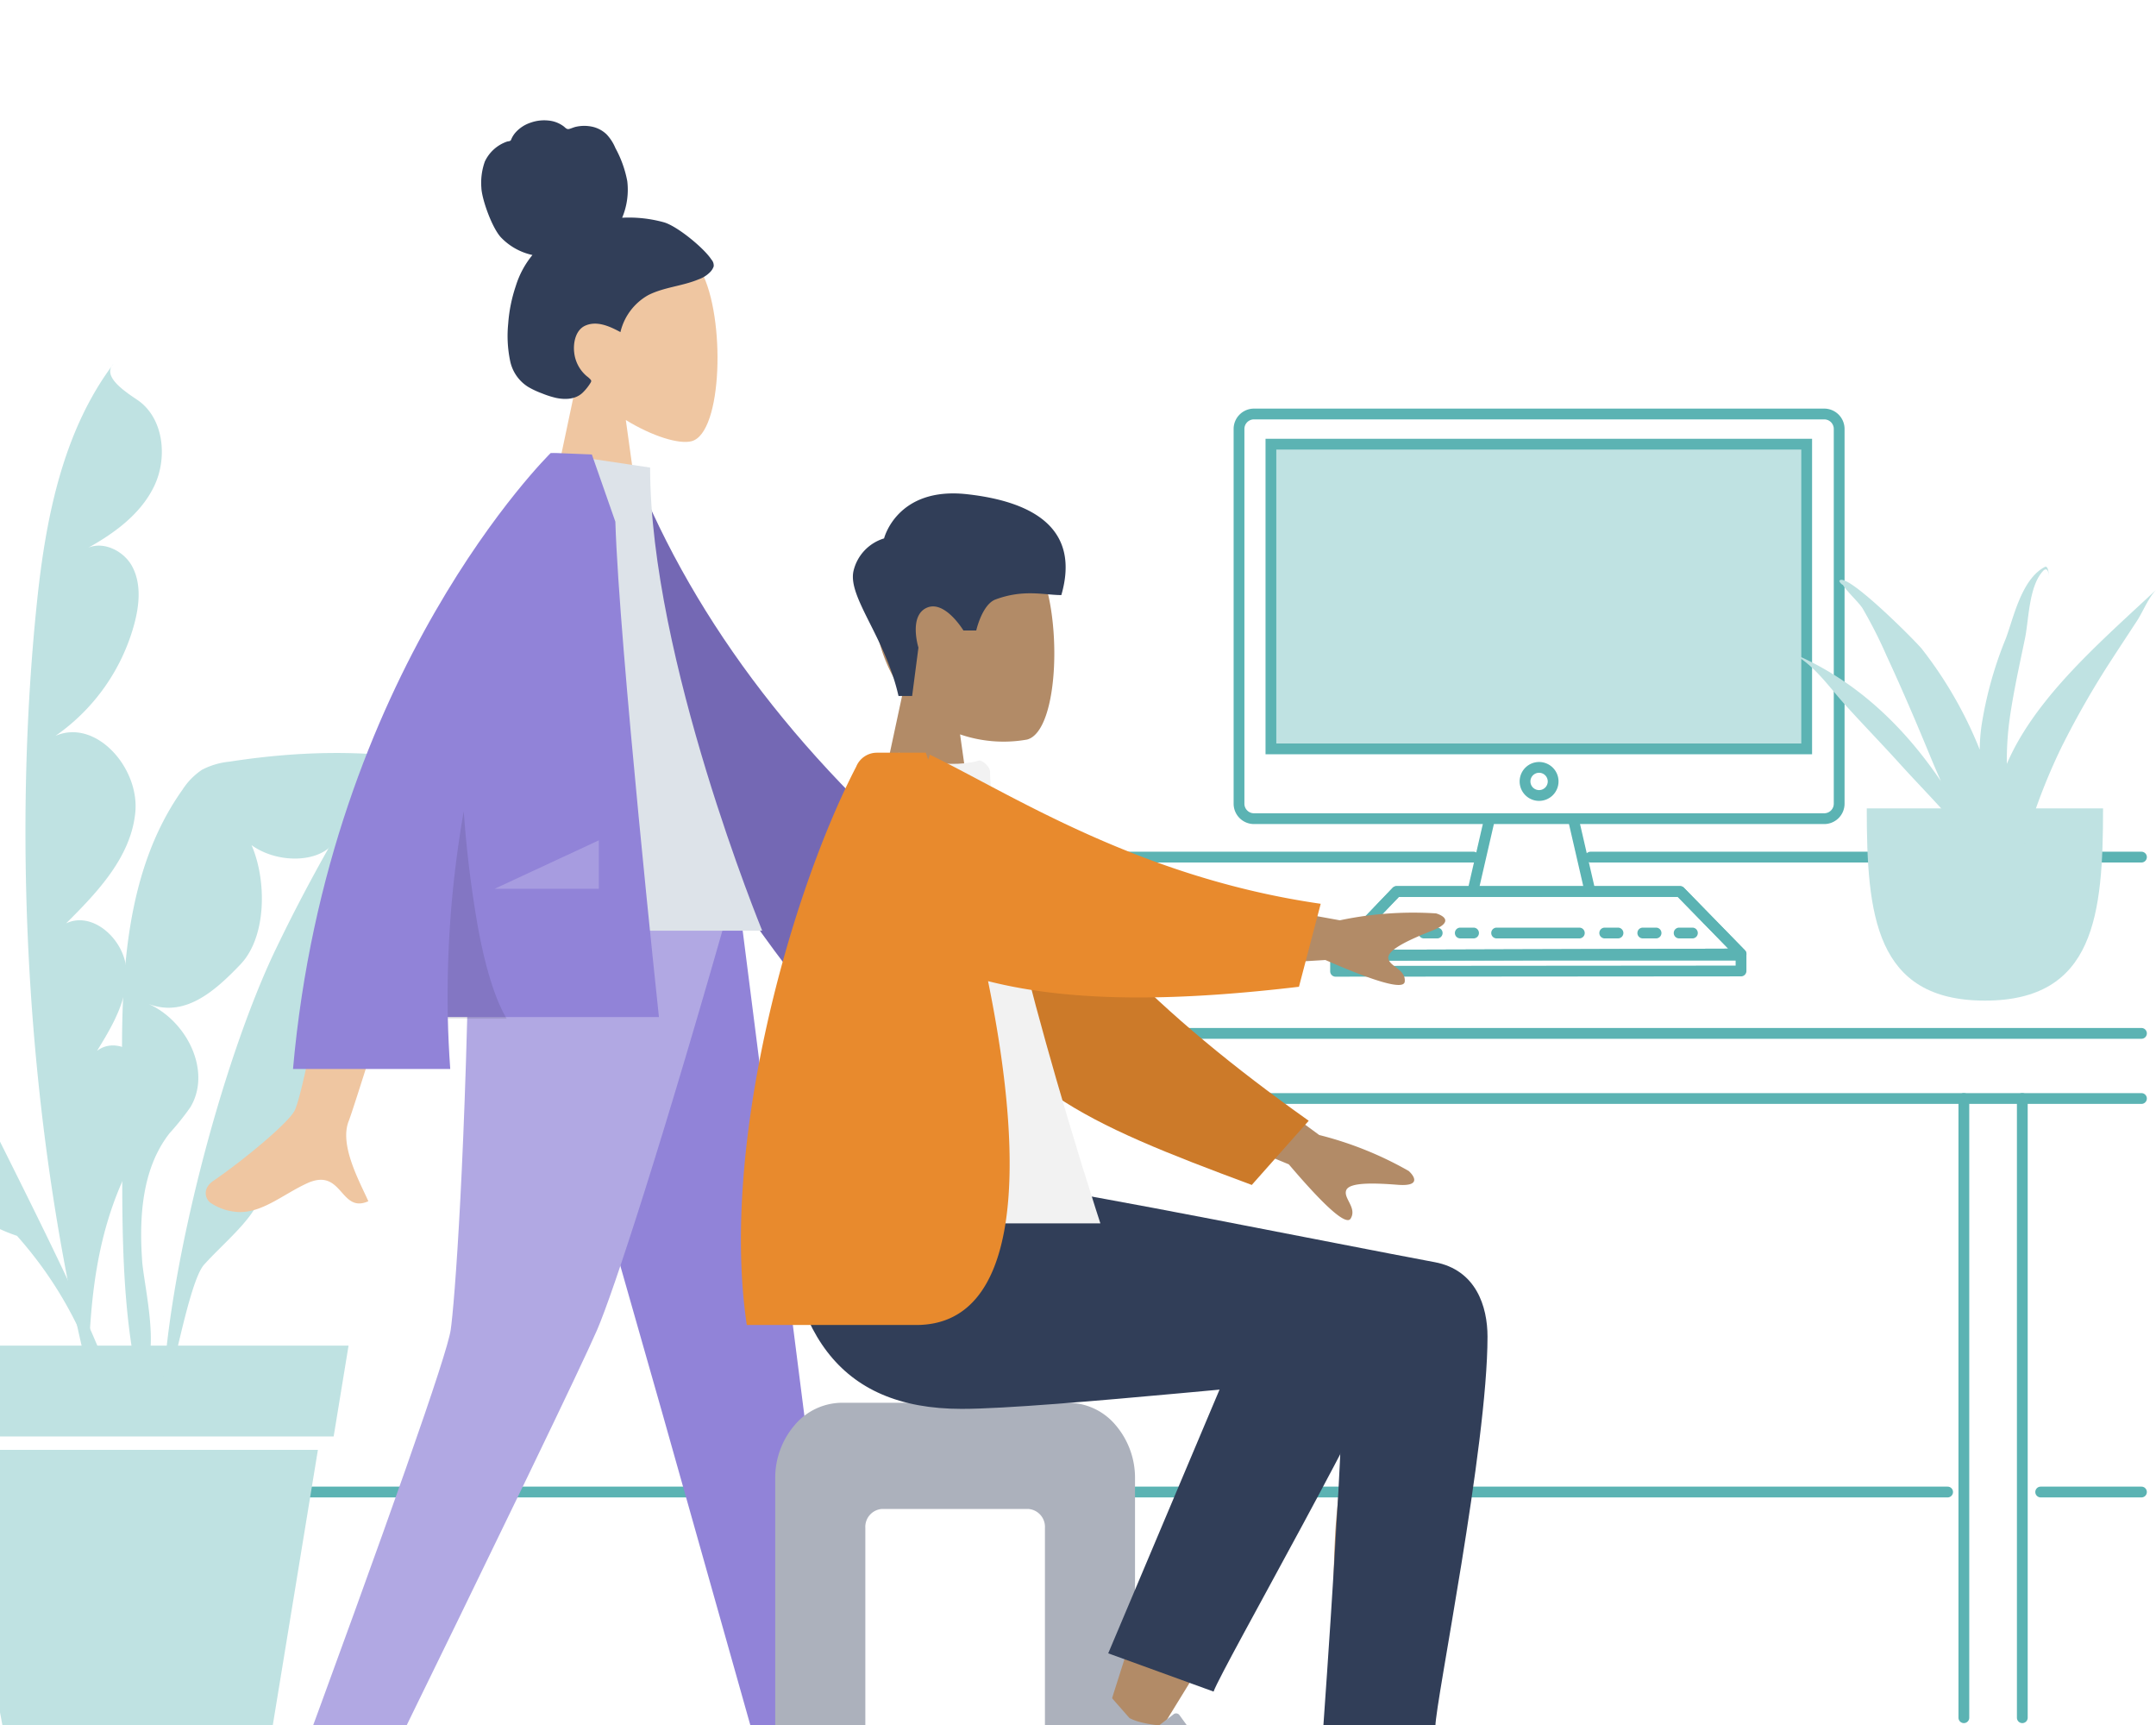 <svg xmlns="http://www.w3.org/2000/svg" xmlns:xlink="http://www.w3.org/1999/xlink" width="400" height="320" viewBox="0 0 400 320"><rect x="0" y="0" width="400" height="320" fill="#808080" stroke="none"/><defs><clipPath id="a"><rect width="223.451" height="260.361" fill="#bfe2e2"/></clipPath><clipPath id="b"><rect width="67.609" height="80.49" fill="#bfe2e2"/></clipPath><clipPath id="d"><rect width="400" height="320"/></clipPath></defs><g id="c" clip-path="url(#d)"><rect width="400" height="320" fill="#fff"/><path d="M-4454.143-6998.219H-4815.48a1,1,0,0,1-1-1,1,1,0,0,1,1-1h361.338a1,1,0,0,1,1,1A1,1,0,0,1-4454.143-6998.219Z" transform="translate(4815.481 7276)" fill="#5bb3b3"/><path d="M-4796.788-6998.219h-18.693a1,1,0,0,1-1-1,1,1,0,0,1,1-1h18.693a1,1,0,0,1,1,1A1,1,0,0,1-4796.788-6998.219Z" transform="translate(5194.09 7276)" fill="#5bb3b3"/><g transform="translate(-101.559 67.521)"><g transform="translate(0)"><g clip-path="url(#a)"><path d="M67.75,44.175C69.374,28.563,72.552,12.458,81.926,0c-2.1,2.234,1.861,4.932,4.412,6.638,4.942,3.3,5.732,10.78,3.105,16.133s-7.768,8.938-12.966,11.753c2.943-2.01,7.294-.105,8.97,3.086s1.3,7.078.376,10.558A37.031,37.031,0,0,1,71.174,68.993c7.508-3.285,15.634,5.945,14.818,14.209s-7,14.769-12.84,20.571c4.9-2.352,10.7,2.9,11.16,8.4s-2.538,10.589-5.421,15.247c4.1-3.136,10.287,1.636,10.762,6.839s-2.452,9.984-4.782,14.632c-6.171,12.3-7.308,24.9-7.613,38.35C66.2,142.468,62.991,89.921,67.75,44.175" transform="translate(40.668)" fill="#bfe2e2"/><path d="M93.573,99.272c-6.5-15.051-13.41-30.666-25.941-41.24C48.96,42.276,19.047,41.915,0,57.217a115.281,115.281,0,0,0,38.446-1.8c-.653,6.064-1.045,11.447,5.779,14.549s11.206,6.818,20.74,6c-2.386,3.633-4,8.178-2.676,12.32s6.544,7.07,10.255,4.808c-2.3,5.324-2.6,12,1.042,16.514a9.755,9.755,0,0,0,14.709.347c.841,7.2,2.094,18.513,16.413,23.284,14.889,16.75,15.275,31.826,19.23,32.878C121.8,153.912,98.592,110.89,93.573,99.272" transform="translate(0 28.494)" fill="#bfe2e2"/><path d="M133.618,112.424H52.61l3.16,16.852h75.085Z" transform="translate(32.607 69.678)" fill="#bfe2e2"/><path d="M68.111,183.285h47.406l9.656-58.924H57.062Z" transform="translate(35.366 77.076)" fill="#bfe2e2"/><path d="M76.718,104.76c-.266-18.508.441-38.324,11.178-53.4a12.627,12.627,0,0,1,3.643-3.709,13.965,13.965,0,0,1,5.054-1.489c14.261-2.213,28.994-2.413,42.992,1.1s27.25,10.924,36.343,22.129c-17.068-8.139-35.9-18.4-54.538-15.185-.042,3.184-2.895,4.55-6,7.652s-10.166,3.044-14.682-.207c2.823,6.508,2.831,16.995-2.067,22.126s-10.386,9.855-17.017,7.336c7.09,3.186,11.722,12.461,7.741,19.136a48.138,48.138,0,0,1-3.852,4.816c-5.12,6.52-5.687,15.482-5.1,23.749.335,4.723,3.972,19.254-.938,21.436-3.729-17.463-2.5-37.626-2.758-55.486" transform="translate(47.523 27.612)" fill="#bfe2e2"/><path d="M102.283,93.285c11.512-24.086,26.471-46.336,41.4-68.462,1.3,8.423-5.378,15.762-11.53,21.661,3.717-.3,6.685,3.688,6.578,7.415s-2.391,7.028-4.885,9.8a51.811,51.811,0,0,1-15.935,11.97c3.345.949,12.6-2,10.723,10.6a79.442,79.442,0,0,1-19.794,15.759c5.707.494,8.617,7.867,6.766,13.289s-6.7,9.161-11.308,12.57q-5.685,4.211-11.371,8.418c2.235.368,6.434-3.393,6.708,1.1s-6.61,9.832-10.608,14.3c-2.865,3.2-6.006,22.129-7.73,25.964.609-23.775,10.828-63.15,20.981-84.392" transform="translate(50.39 15.385)" fill="#bfe2e2"/></g></g></g><path d="M-4723.643-7010.3h-102.209a1,1,0,0,1-1-1,1,1,0,0,1,1-1h102.209a1,1,0,0,1,1,1A1,1,0,0,1-4723.643-7010.3Z" transform="translate(5120.945 7170.299)" fill="#5bb3b3"/><path d="M-4723.643-7010.3h-102.209a1,1,0,0,1-1-1,1,1,0,0,1,1-1h102.209a1,1,0,0,1,1,1A1,1,0,0,1-4723.643-7010.3Z" transform="translate(4997.03 7170.299)" fill="#5bb3b3"/><path d="M136.552,220.5a1,1,0,0,1-1-1v-2.979a1,1,0,0,1,1-1h75.224a1,1,0,0,1,1,1v2.922a1,1,0,0,1-1,1l-75.224.057Zm1-2.979v.979l73.224-.056v-.923Z" transform="translate(111.234 -39.319)" fill="#5bb3b3"/><path d="M215.316,140.232H109.52a3.777,3.777,0,0,1-3.773-3.773V66.936a3.777,3.777,0,0,1,3.773-3.773h105.8a3.777,3.777,0,0,1,3.773,3.773v69.523A3.777,3.777,0,0,1,215.316,140.232ZM109.52,65.163a1.775,1.775,0,0,0-1.773,1.773v69.523a1.775,1.775,0,0,0,1.773,1.773h105.8a1.775,1.775,0,0,0,1.773-1.773V66.936a1.775,1.775,0,0,0-1.773-1.773Z" transform="translate(123.126 12.636)" fill="#5bb3b3"/><g opacity="0.996"><path d="M0,0H99.4V56.527H0Z" transform="translate(235.792 82.397)" fill="#bfe2e2"/><path d="M-1-1H100.4V57.527H-1ZM98.4,1H1V55.527H98.4Z" transform="translate(235.792 82.397)" fill="#5bb3b3"/></g><path d="M197.649,179.457a3.607,3.607,0,1,1,3.606-3.608A3.612,3.612,0,0,1,197.649,179.457Zm0-5.215a1.607,1.607,0,1,0,1.606,1.607A1.609,1.609,0,0,0,197.649,174.242Z" transform="translate(87.897 -30.887)" fill="#5bb3b3"/><path d="M136.552,224.379a1,1,0,0,1-.722-1.692l11.314-11.814a1,1,0,0,1,.722-.308h52.6a1,1,0,0,1,.716.3l11.314,11.589a1,1,0,0,1-.713,1.7l-75.224.225Zm11.741-11.814-9.392,9.807,70.508-.211-9.369-9.6Z" transform="translate(111.234 -46.179)" fill="#5bb3b3"/><path d="M136.552,224.379a1,1,0,0,1-.722-1.692l11.314-11.814a1,1,0,0,1,.722-.308h52.6a1,1,0,0,1,.716.3l11.314,11.589a1,1,0,0,1-.713,1.7l-75.224.225Zm11.741-11.814-9.392,9.807,70.508-.211-9.369-9.6Z" transform="translate(111.234 -46.179)" fill="#5bb3b3"/><path d="M2.463,1H0A1,1,0,0,1-1,0,1,1,0,0,1,0-1H2.463a1,1,0,0,1,1,1A1,1,0,0,1,2.463,1Z" transform="translate(257.117 173.081)" fill="#5bb3b3"/><path d="M2.463,1H0A1,1,0,0,1-1,0,1,1,0,0,1,0-1H2.463a1,1,0,0,1,1,1A1,1,0,0,1,2.463,1Z" transform="translate(264.179 173.081)" fill="#5bb3b3"/><path d="M2.463,1H0A1,1,0,0,1-1,0,1,1,0,0,1,0-1H2.463a1,1,0,0,1,1,1A1,1,0,0,1,2.463,1Z" transform="translate(270.924 173.081)" fill="#5bb3b3"/><path d="M2.463,1H0A1,1,0,0,1-1,0,1,1,0,0,1,0-1H2.463a1,1,0,0,1,1,1A1,1,0,0,1,2.463,1Z" transform="translate(297.722 173.081)" fill="#5bb3b3"/><path d="M2.463,1H0A1,1,0,0,1-1,0,1,1,0,0,1,0-1H2.463a1,1,0,0,1,1,1A1,1,0,0,1,2.463,1Z" transform="translate(304.785 173.081)" fill="#5bb3b3"/><path d="M2.463,1H0A1,1,0,0,1-1,0,1,1,0,0,1,0-1H2.463a1,1,0,0,1,1,1A1,1,0,0,1,2.463,1Z" transform="translate(311.529 173.081)" fill="#5bb3b3"/><path d="M15.345,1H0A1,1,0,0,1-1,0,1,1,0,0,1,0-1H15.345a1,1,0,0,1,1,1A1,1,0,0,1,15.345,1Z" transform="translate(277.668 173.081)" fill="#5bb3b3"/><path d="M-4615.816-7010.3h-210.035a1,1,0,0,1-1-1,1,1,0,0,1,1-1h210.035a1,1,0,0,1,1,1A1,1,0,0,1-4615.816-7010.3Z" transform="translate(5013.119 7203)" fill="#5bb3b3"/><path d="M-4642.269-6998.219h-173.212a1,1,0,0,1-1-1,1,1,0,0,1,1-1h173.212a1,1,0,0,1,1,1A1,1,0,0,1-4642.269-6998.219Z" transform="translate(5039.571 7203)" fill="#5bb3b3"/><path d="M-4729.869-7030.989l-1.949-.449,3.206-13.918,1.949.449Z" transform="translate(5004 7197)" fill="#5bb3b3"/><path d="M-4728.612-7030.989l-3.206-13.918,1.949-.449,3.206,13.918Z" transform="translate(5022.73 7197)" fill="#5bb3b3"/><g transform="translate(38.166 22.314)"><g transform="translate(13.023 140.998)"><path d="M0,0,28.179,98.886l20.56,72.884h15L41.886,0Z" transform="translate(43.526 0)" fill="#9183d8"/><path d="M34.6,0c-.652,50.967-2.874,78.766-3.559,83.4S20.011,117.485,0,171.771H15.534Q53.747,93.654,58.2,83.4C61.164,76.558,70.319,48.759,84.108,0Z" transform="translate(1.388)" fill="#b1a8e3"/><g transform="translate(0 169.579)"><path d="M0,16.322.777,0H17.1C28.709,8.161,47.412,13.213,47.412,13.213v3.109H17.877l-10.1-1.554v1.554Z" fill="#313e58"/></g><g transform="translate(90.505 169.579)"><path d="M0,16.322.777,0H17.1C28.709,8.161,47.412,13.213,47.412,13.213v3.109H17.877l-10.1-1.554v1.554Z" fill="#313e58"/></g></g><g transform="translate(51.13 0)"><g transform="translate(11.432 20.959)"><path d="M0,57.161,6.372,27.007C2.819,22.772.413,17.581.815,11.765,1.973-4.992,24.948-1.305,29.417,7.152s3.938,29.911-1.837,31.423c-2.3.6-7.211-.874-12.2-3.93L18.51,57.161Z" transform="translate(0 0)" fill="#efc6a1"/></g><path d="M33.938,18.941a24.346,24.346,0,0,0-7.806-.863,13.425,13.425,0,0,0,.95-6.786,20.681,20.681,0,0,0-2.2-6.135A8.394,8.394,0,0,0,23.253,2.62,5.561,5.561,0,0,0,20.619,1.2a7.049,7.049,0,0,0-3.035,0c-.441.093-.837.294-1.27.407s-.658-.162-.98-.441A5.549,5.549,0,0,0,12.442.046,7.458,7.458,0,0,0,9.15.44,6.442,6.442,0,0,0,6.409,2.2a4.6,4.6,0,0,0-.821,1.259c-.08.191-.093.3-.284.375s-.383.067-.565.128a7.108,7.108,0,0,0-4.087,3.7A11.744,11.744,0,0,0,.01,12.488c.062,2.011,1.878,7.26,3.577,9.174a11.411,11.411,0,0,0,5.9,3.33A16.867,16.867,0,0,0,6.4,30.737a28.114,28.114,0,0,0-1.41,6.978,22.777,22.777,0,0,0,.35,6.88A7.456,7.456,0,0,0,8.676,49.45a15.923,15.923,0,0,0,2.566,1.205,16.893,16.893,0,0,0,2.644.847c1.718.355,3.7.294,5.022-1.073a9.428,9.428,0,0,0,1.35-1.715c.125-.217.2-.358.049-.57A4.077,4.077,0,0,0,19.6,47.5a6.7,6.7,0,0,1-2.368-4.435c-.211-1.821.278-4.17,2.048-4.965,2.185-.981,4.591.145,6.533,1.194a10.682,10.682,0,0,1,5.177-6.872c2.939-1.478,6.312-1.651,9.333-2.92a5.568,5.568,0,0,0,2.168-1.379,2.8,2.8,0,0,0,.623-1.019,1.65,1.65,0,0,0-.432-1.28C41.386,23.8,36.487,19.719,33.938,18.941Z" transform="translate(0 0)" fill="#313e58"/></g><g transform="translate(0 61.732)"><path d="M.954,69.853c-.867-.535-1.817-2.549.478-4.123,5.719-3.922,13.96-10.784,15.074-13.044,2.278-4.62,10.034-49.657,10.034-49.657l16.242.064S27.738,51.656,26.539,54.627c-1.8,4.457,2.008,11.245,3.635,14.893-2.565,1.148-3.757-.318-5.062-1.783-1.391-1.562-2.911-3.124-6.361-1.519-4.415,2.054-8.065,5.315-12.417,5.315A10.1,10.1,0,0,1,.954,69.853Zm138.9-43.7-22.9-13.5L124.267,0l22.018,21.479a66.732,66.732,0,0,1,15.747,9.052c.921,1.11,1.922,3.237-2.407,2.285s-8.927-1.758-9.74-.35,1.584,3.565.08,5.409a.569.569,0,0,1-.461.22Q147.431,38.1,139.849,26.152Z" transform="translate(0 69.27)" fill="#efc6a1"/><path d="M0,1.734,6.595,0q21.07,41.681,67.243,73.212L54.44,101.48C22.789,70.484,2.061,37.461,0,1.734Z" transform="matrix(0.996, 0.087, -0.087, 0.996, 72.848, 2.417)" fill="#7468b4"/><path d="M0,88.606H59.848S39.05,38.037,39.05,2.69L21,0C6.809,22.819,2.8,50.913,0,88.606Z" transform="translate(43.399 0)" fill="#dde3e9"/><path d="M0,114.255C6.545,40.413,47.8,0,47.8,0l.014.012L47.825,0H49c2.115.073,6.443.262,6.443.262l4.362,12.467c.693,22.8,8.084,91.892,8.084,91.892H28.719q.1,4.752.451,9.633Z" transform="translate(16.196)" fill="#9183d8"/><path d="M10.962,38.472H.048A198.576,198.576,0,0,1,3,0,209.009,209.009,0,0,0,5.634,21.518c1.422,7.7,3.214,13.405,5.327,16.953Z" transform="translate(44.873 66.456)" fill="rgba(0,0,0,0.1)"/><path d="M0,8.993,19.345,0V8.993Z" transform="translate(53.59 71.84)" fill="rgba(255,255,255,0.2)"/></g></g><g transform="translate(158.235 91.529)"><g transform="translate(3.25 5.647)"><path d="M0,59.307l6.029-28.1a28.16,28.16,0,0,1-5.17-19C2.079-5.179,26.281-1.354,30.988,7.421s4.149,31.034-1.935,32.6a24.864,24.864,0,0,1-12.417-.964L19.5,59.307Z" transform="translate(0 0)" fill="#b28b67"/></g><path d="M8.464,37.631C6.017,26.744-.955,19.322.11,14.456A8.283,8.283,0,0,1,5.786,8.4S8.17-1.244,21.168.2,42.1,7.035,38.674,18.913c-3.149,0-6.951-1.139-12.208.812-2.5.929-3.579,5.76-3.579,5.76H20.51s-3.459-5.734-6.82-4.214-1.528,7.383-1.528,7.383l-1.17,8.976Z" transform="translate(0 -0.05)" fill="#313e58"/></g><path d="M3.426,3.933A1.532,1.532,0,0,0,1.462,4.965L0,10.116a49.205,49.205,0,0,0,.69,6.047h43.2s1.684-5.567-1.944-6.011-6.028-.8-6.028-.8L15.84.4a.766.766,0,0,0-1.02.408L13.529,3.937S10.17,5.5,8.07,5.5Z" transform="translate(245.513 331.038)" fill="#acb1bc"/><path d="M5058.4,7308.183l-42.042-2a11.56,11.56,0,0,1-8.735-4.126A15.046,15.046,0,0,1,5004,7292.1v-81.007a15.046,15.046,0,0,1,3.619-9.961,11.563,11.563,0,0,1,8.735-4.125H5058.4a11.562,11.562,0,0,1,8.734,4.125,15.048,15.048,0,0,1,3.618,9.961V7292.1a15.048,15.048,0,0,1-3.618,9.961C5064.8,7304.717,5061.7,7308.183,5058.4,7308.183Zm-34.594-91.476a3.33,3.33,0,0,0-3.088,3.522v46.83a3.33,3.33,0,0,0,3.088,3.521h27.144a3.33,3.33,0,0,0,3.088-3.521v-46.83a3.33,3.33,0,0,0-3.088-3.522Z" transform="translate(-4860.173 -6936.785)" fill="#acb1bc"/><path d="M5058.4,7308.683h-.024l-42.03-2a12.054,12.054,0,0,1-9.1-4.3,15.546,15.546,0,0,1-3.743-10.291v-81.007a15.546,15.546,0,0,1,3.743-10.291,12.055,12.055,0,0,1,9.111-4.3H5058.4a12.053,12.053,0,0,1,9.11,4.3,15.548,15.548,0,0,1,3.742,10.291V7292.1a15.549,15.549,0,0,1-3.742,10.291,35.129,35.129,0,0,1-4.066,4.12A8.151,8.151,0,0,1,5058.4,7308.683ZM5016.354,7197.5a11.07,11.07,0,0,0-8.359,3.955,14.548,14.548,0,0,0-3.495,9.632V7292.1a14.548,14.548,0,0,0,3.495,9.631,11.066,11.066,0,0,0,8.359,3.956h.024l42.029,2c3.133-.009,6.271-3.587,8.347-5.956a14.55,14.55,0,0,0,3.494-9.631v-81.007a14.548,14.548,0,0,0-3.494-9.632,11.068,11.068,0,0,0-8.358-3.955Zm34.592,73.579H5023.8a3.828,3.828,0,0,1-3.588-4.021v-46.83a3.828,3.828,0,0,1,3.588-4.022h27.144a3.828,3.828,0,0,1,3.588,4.022v46.83A3.828,3.828,0,0,1,5050.946,7271.08Zm-27.144-53.874a2.834,2.834,0,0,0-2.588,3.022v46.83a2.833,2.833,0,0,0,2.588,3.021h27.144a2.833,2.833,0,0,0,2.588-3.021v-46.83a2.834,2.834,0,0,0-2.588-3.022Z" transform="translate(-4860.173 -6936.785)" fill="rgba(0,0,0,0)"/><path d="M1.042,97.788S-.9,62.066.522,46.54c1.627-17.723,3.6-33.111,4.754-38.7C8.028-5.482,26.414.7,26.4,7.842c-.022,16.211-15.7,90.716-15.7,90.716Z" transform="translate(237.444 227.129) rotate(20)" fill="#b28b67"/><path d="M1.374,105.3C.608,95.609-.817,62.066.608,46.54c1.627-17.723,3.6-33.111,4.754-38.7C8.114-5.482,26.5.7,26.491,7.842c-.022,16.211-14.816,92.611-15.588,97.441S1.856,111.388,1.374,105.3Z" transform="translate(247.361 234.608)" fill="#b28b67"/><path d="M0,85.663,3.92,7.913c2.825-13.444,26.736-7.2,26.726,0C30.624,24.27,20.8,80.774,20.792,85.647Z" transform="translate(234.906 226.206) rotate(20)" fill="#313e58"/><path d="M3.426,3.6A1.532,1.532,0,0,0,1.462,4.633L0,9.784A49.205,49.205,0,0,0,.69,15.83h43.2s1.684-5.567-1.944-6.011-6.028-.8-6.028-.8L15.84.067a.766.766,0,0,0-1.02.408L13.529,3.605S10.17,5.172,8.07,5.172Z" transform="translate(205.138 310.184) rotate(30)" fill="#acb1bc"/><path d="M130.8,27.905c0,20.349-9.664,67.814-9.67,72.294l-20.792.016S104.9,36.687,103.575,36s-54.42,5.3-70.344,5.3C10.27,41.3.771,26.823,0,0H45.486C54.747.991,103.056,10.735,121,14.084,128.677,15.518,130.8,22.3,130.8,27.905Z" transform="translate(145.176 220.056)" fill="#313e58"/><g transform="translate(137.462 123.376)"><path d="M24.194,92.618,0,82.586,5.4,69.234,29.833,87.176a65.751,65.751,0,0,1,16.609,6.674c1.05.957,2.319,2.9-2.037,2.561s-8.951-.491-9.553.994,2.035,3.262.82,5.267a.578.578,0,0,1-.53.286Q32.995,102.957,24.194,92.618Zm6.783-37.907L4.834,56.3l-1-14.368L33.66,47.347a65.764,65.764,0,0,1,17.853-1.282c1.363.4,3.353,1.585-.708,3.193s-8.261,3.483-8.149,5.081,3.258,2.04,3.046,4.374q-.057.628-1.151.628Q41.583,59.343,30.977,54.711Z" transform="translate(77.456 0)" fill="#b28b67"/><path d="M10.333,0C29.605,20.519,53.111,33.909,85.169,45.786L78.05,60.021C44.973,56.9,27.29,54.412,13.427,33.861,9.948,28.7,3.727,10.956,0,1.74Z" transform="matrix(0.966, 0.259, -0.259, 0.966, 34.927, 18.244)" fill="#cc7a29"/><path d="M0,87.316H58.977S38.938,26.2,38.5,3.425c-.015-.774-1.444-2.138-2.077-1.96C29.488,3.425,21.578,0,21.578,0,7.6,22.487,2.761,50.172,0,87.316Z" transform="translate(7.713 16.256)" fill="#f2f2f2"/><path d="M1.089,113.056C-3.905,79.492,9.22,32.954,21.39,9.48a4.148,4.148,0,0,1,3.785-2.587h9.137c.144.435.287.865.43,1.3q.158-.463.313-.936c15.091,7.325,38.75,22.8,72.512,27.662l-4.034,15.395c-20.916,2.474-41.15,3.166-57.681-1.043,7.292,35.753,5.617,63.785-13.316,63.785Z" transform="translate(0 9.363)" fill="#e88a2d"/></g><g transform="translate(332.391 105.13)"><g transform="translate(0 0)" clip-path="url(#b)"><path d="M19,61.068c0,19.694,1.52,35.66,21.919,35.66s21.919-15.966,21.919-35.66" transform="translate(-5.052 -16.238)" fill="#bfe2e2"/><path d="M41.935,32.542a41.785,41.785,0,0,0-2,4.038,56.483,56.483,0,0,1,.548-8.538c.711-4.931,1.8-9.837,2.819-14.733.734-3.519.688-9.841,3.473-12.646.764-.6.945.584.945,1.1.01.109,0-2.106-.744-1.721-4.4,2.327-5.834,9.645-7.245,13.309A71.764,71.764,0,0,0,35.2,29.731a37.449,37.449,0,0,0-.3,4.214c-.147-.375-.294-.753-.446-1.127A76.449,76.449,0,0,0,24.194,15.279C23.14,13.928,9.892.6,8.855,2.643a1.394,1.394,0,0,0,.643.734c.019.022.02.01.009-.023.778,1.285,2.991,3.27,3.679,4.4a85.817,85.817,0,0,1,4.452,8.792c2.894,6.235,5.579,12.532,8.181,18.844.606,1.468,1.238,2.932,1.881,4.389C21.058,29.98,12.2,21.085,0,15.994c4.166,2.168,6.9,6.246,9.711,9.368,3.393,3.766,6.967,7.431,10.367,11.193,4.01,4.438,8.728,9.111,12.585,14.021C36.4,58.6,40.029,66.626,42.269,75.058c-.918-2.913-.073-6.939-.229-10a68.953,68.953,0,0,0-.784-7.257,15.13,15.13,0,0,1,1.061,3.185c-.168-1.7-.361-3.382-.569-5.059.534-1.57,1.057-3.035,1.411-4.242a110.465,110.465,0,0,1,6.914-18.206,163.322,163.322,0,0,1,9.244-16.15C60.9,14.886,62.511,12.447,64.11,10c1.046-1.6,2.042-4.16,3.5-5.692-9.414,8.8-19.7,17.667-25.674,28.23" transform="translate(0 0)" fill="#bfe2e2"/></g></g><path d="M-4623.962-6877.352a1,1,0,0,1-1-1v-114.867a1,1,0,0,1,1-1,1,1,0,0,1,1,1v114.867A1,1,0,0,1-4623.962-6877.352Z" transform="translate(4999.158 7197)" fill="#5bb3b3"/><path d="M-4623.962-6877.352a1,1,0,0,1-1-1v-114.867a1,1,0,0,1,1-1,1,1,0,0,1,1,1v114.867A1,1,0,0,1-4623.962-6877.352Z" transform="translate(4988.316 7197)" fill="#5bb3b3"/></g></svg>